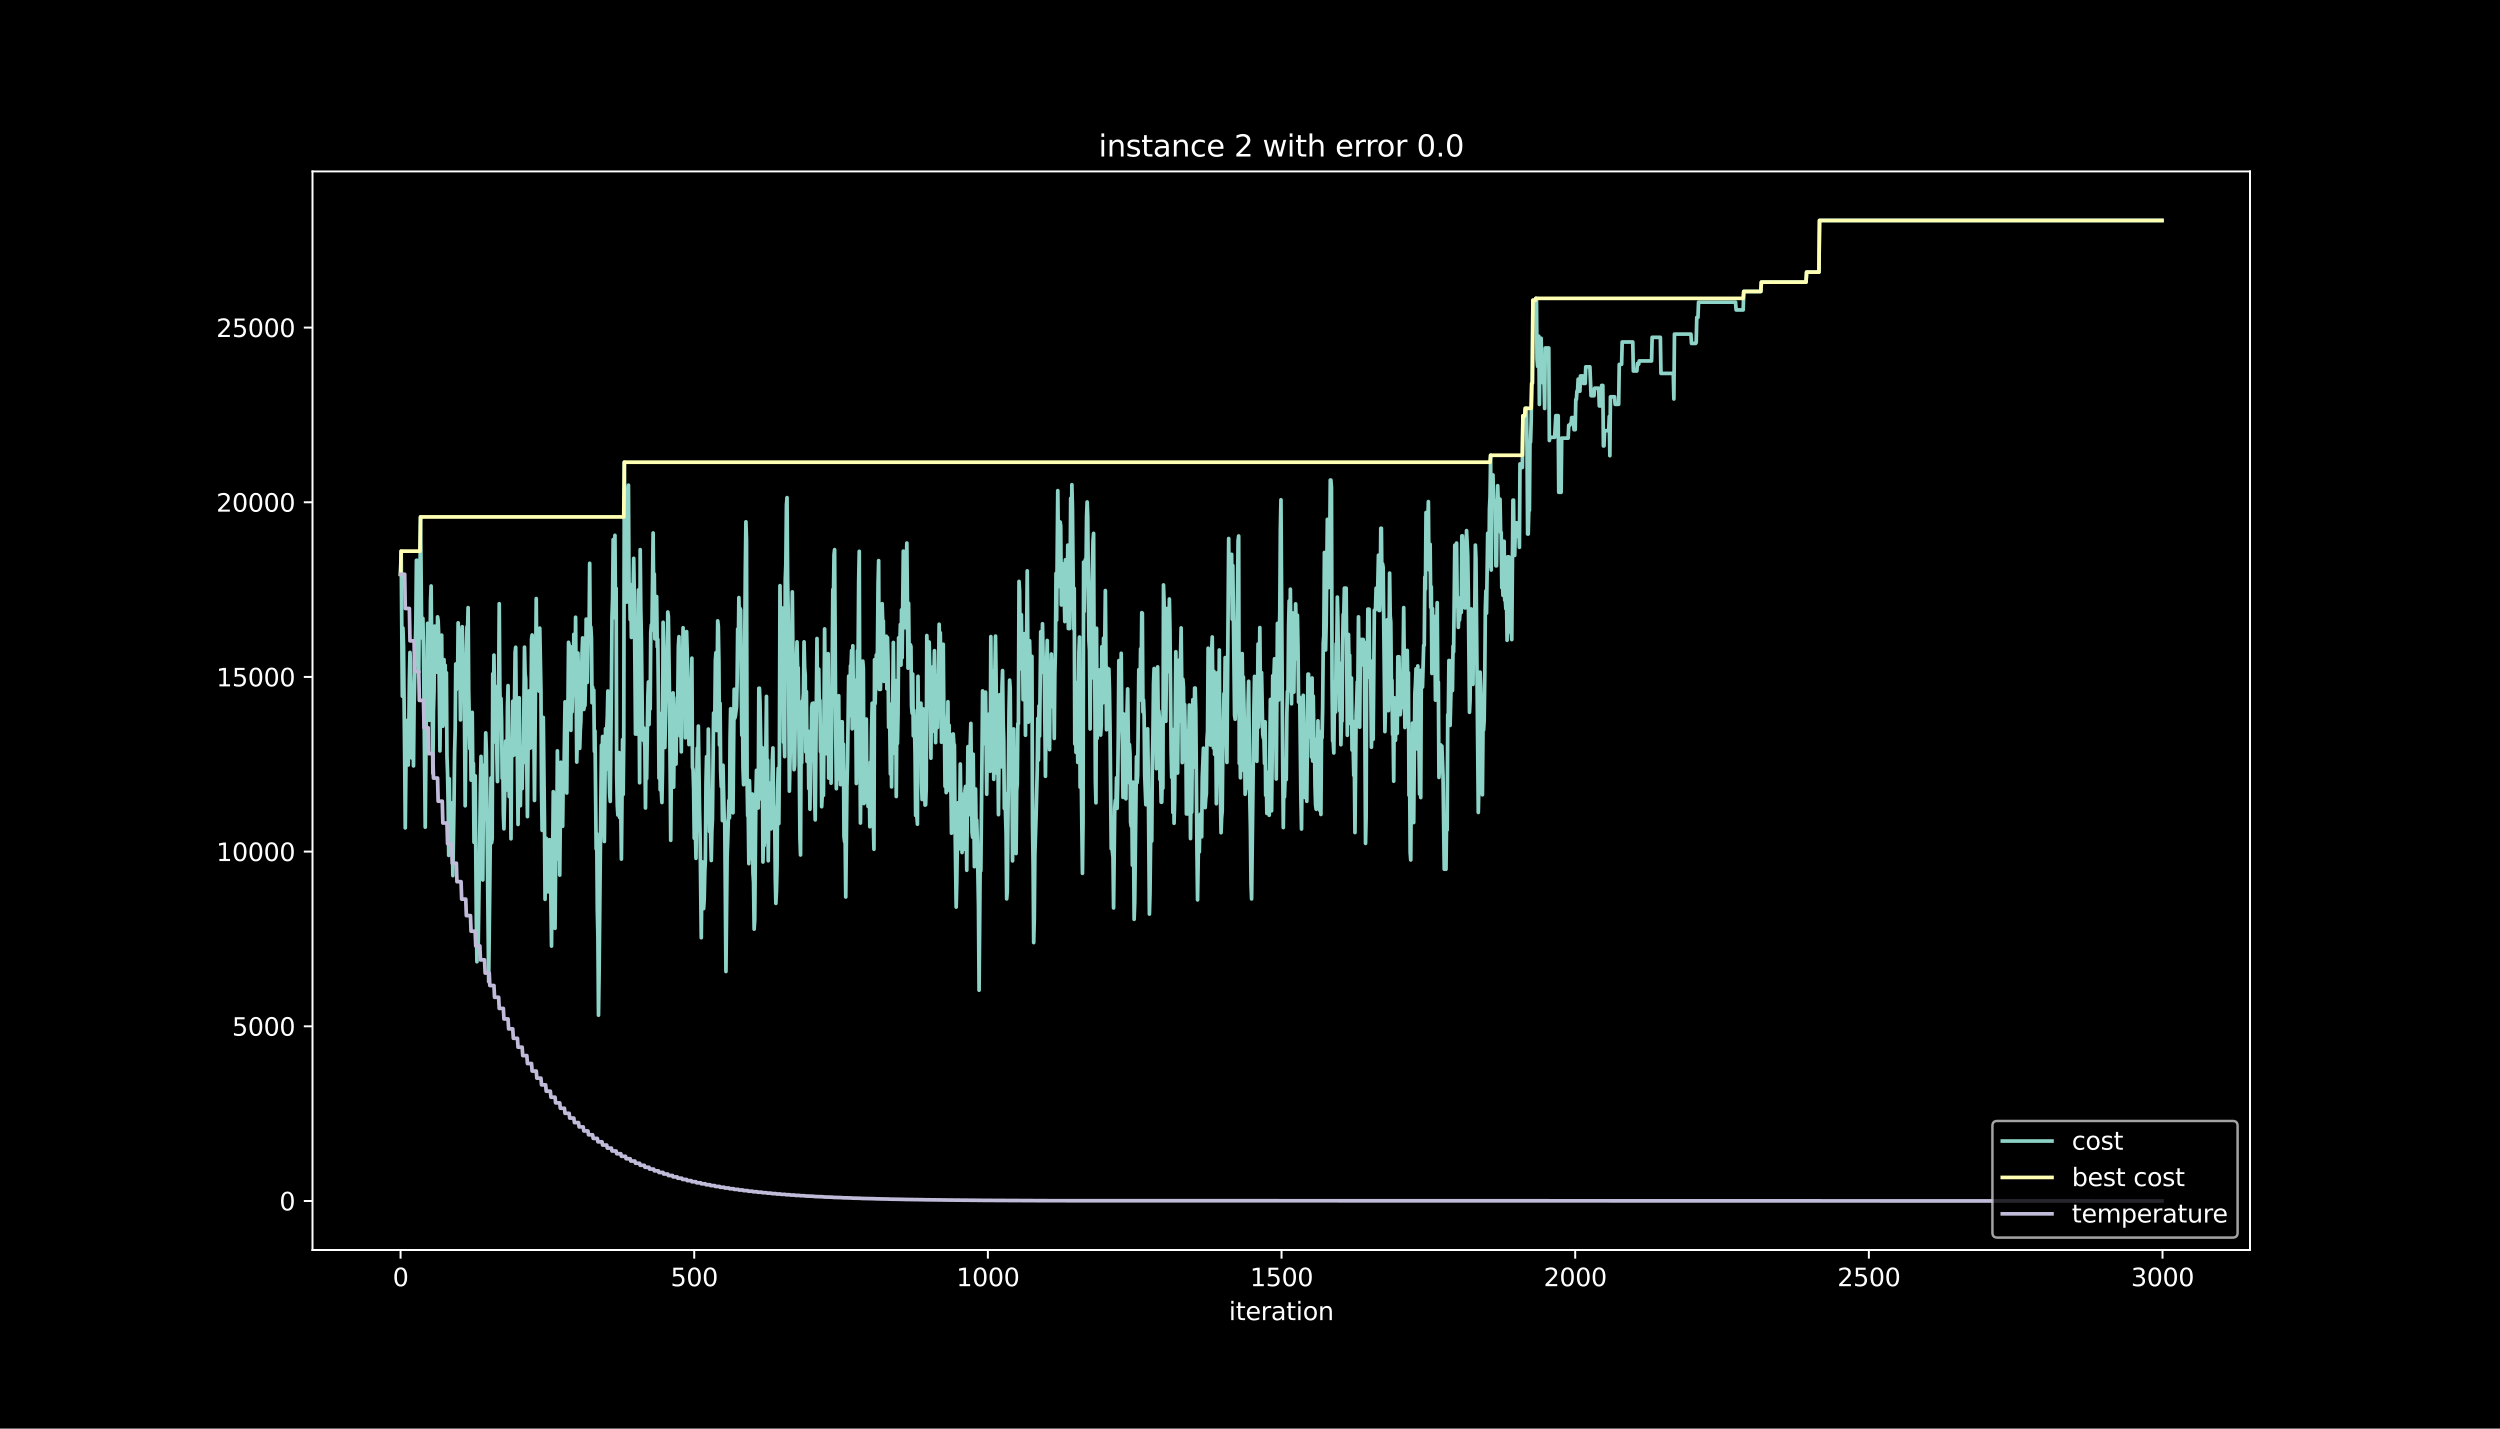 <?xml version="1.0" encoding="utf-8" standalone="no"?>
<!DOCTYPE svg PUBLIC "-//W3C//DTD SVG 1.1//EN"
  "http://www.w3.org/Graphics/SVG/1.1/DTD/svg11.dtd">
<svg height="576pt" version="1.1" viewBox="0 0 1008 576" width="1008pt" xmlns="http://www.w3.org/2000/svg" xmlns:xlink="http://www.w3.org/1999/xlink">
 <defs>
  <style type="text/css">*{stroke-linecap:butt;stroke-linejoin:round;}</style>
 </defs>
 <g id="figure_1">
  <g id="patch_1">
   <path d="M 0 576 
L 1008 576 
L 1008 0 
L 0 0 
z
"/>
  </g>
  <g id="axes_1">
   <g id="patch_2">
    <path d="M 126 504 
L 907.2 504 
L 907.2 69.12 
L 126 69.12 
z
"/>
   </g>
   <g id="matplotlib.axis_1">
    <g id="xtick_1">
     <g id="line2d_1">
      <defs>
       <path d="M 0 0 
L 0 3.5 
" id="m7acfd468ba" style="stroke:#ffffff;stroke-width:0.8;"/>
      </defs>
      <g>
       <use style="fill:#ffffff;stroke:#ffffff;stroke-width:0.8;" x="161.509" xlink:href="#m7acfd468ba" y="504"/>
      </g>
     </g>
     <g id="text_1">
      <!-- 0 -->
      <g style="fill:#ffffff;" transform="translate(158.328 518.598)scale(0.1 -0.1)">
       <defs>
        <path d="M 2034 4250 
Q 1547 4250 1301 3770 
Q 1056 3291 1056 2328 
Q 1056 1369 1301 889 
Q 1547 409 2034 409 
Q 2525 409 2770 889 
Q 3016 1369 3016 2328 
Q 3016 3291 2770 3770 
Q 2525 4250 2034 4250 
z
M 2034 4750 
Q 2819 4750 3233 4129 
Q 3647 3509 3647 2328 
Q 3647 1150 3233 529 
Q 2819 -91 2034 -91 
Q 1250 -91 836 529 
Q 422 1150 422 2328 
Q 422 3509 836 4129 
Q 1250 4750 2034 4750 
z
" id="DejaVuSans-30" transform="scale(0.016)"/>
       </defs>
       <use xlink:href="#DejaVuSans-30"/>
      </g>
     </g>
    </g>
    <g id="xtick_2">
     <g id="line2d_2">
      <g>
       <use style="fill:#ffffff;stroke:#ffffff;stroke-width:0.8;" x="279.912" xlink:href="#m7acfd468ba" y="504"/>
      </g>
     </g>
     <g id="text_2">
      <!-- 500 -->
      <g style="fill:#ffffff;" transform="translate(270.368 518.598)scale(0.1 -0.1)">
       <defs>
        <path d="M 691 4666 
L 3169 4666 
L 3169 4134 
L 1269 4134 
L 1269 2991 
Q 1406 3038 1543 3061 
Q 1681 3084 1819 3084 
Q 2600 3084 3056 2656 
Q 3513 2228 3513 1497 
Q 3513 744 3044 326 
Q 2575 -91 1722 -91 
Q 1428 -91 1123 -41 
Q 819 9 494 109 
L 494 744 
Q 775 591 1075 516 
Q 1375 441 1709 441 
Q 2250 441 2565 725 
Q 2881 1009 2881 1497 
Q 2881 1984 2565 2268 
Q 2250 2553 1709 2553 
Q 1456 2553 1204 2497 
Q 953 2441 691 2322 
L 691 4666 
z
" id="DejaVuSans-35" transform="scale(0.016)"/>
       </defs>
       <use xlink:href="#DejaVuSans-35"/>
       <use x="63.623" xlink:href="#DejaVuSans-30"/>
       <use x="127.246" xlink:href="#DejaVuSans-30"/>
      </g>
     </g>
    </g>
    <g id="xtick_3">
     <g id="line2d_3">
      <g>
       <use style="fill:#ffffff;stroke:#ffffff;stroke-width:0.8;" x="398.315" xlink:href="#m7acfd468ba" y="504"/>
      </g>
     </g>
     <g id="text_3">
      <!-- 1000 -->
      <g style="fill:#ffffff;" transform="translate(385.59 518.598)scale(0.1 -0.1)">
       <defs>
        <path d="M 794 531 
L 1825 531 
L 1825 4091 
L 703 3866 
L 703 4441 
L 1819 4666 
L 2450 4666 
L 2450 531 
L 3481 531 
L 3481 0 
L 794 0 
L 794 531 
z
" id="DejaVuSans-31" transform="scale(0.016)"/>
       </defs>
       <use xlink:href="#DejaVuSans-31"/>
       <use x="63.623" xlink:href="#DejaVuSans-30"/>
       <use x="127.246" xlink:href="#DejaVuSans-30"/>
       <use x="190.869" xlink:href="#DejaVuSans-30"/>
      </g>
     </g>
    </g>
    <g id="xtick_4">
     <g id="line2d_4">
      <g>
       <use style="fill:#ffffff;stroke:#ffffff;stroke-width:0.8;" x="516.718" xlink:href="#m7acfd468ba" y="504"/>
      </g>
     </g>
     <g id="text_4">
      <!-- 1500 -->
      <g style="fill:#ffffff;" transform="translate(503.993 518.598)scale(0.1 -0.1)">
       <use xlink:href="#DejaVuSans-31"/>
       <use x="63.623" xlink:href="#DejaVuSans-35"/>
       <use x="127.246" xlink:href="#DejaVuSans-30"/>
       <use x="190.869" xlink:href="#DejaVuSans-30"/>
      </g>
     </g>
    </g>
    <g id="xtick_5">
     <g id="line2d_5">
      <g>
       <use style="fill:#ffffff;stroke:#ffffff;stroke-width:0.8;" x="635.122" xlink:href="#m7acfd468ba" y="504"/>
      </g>
     </g>
     <g id="text_5">
      <!-- 2000 -->
      <g style="fill:#ffffff;" transform="translate(622.397 518.598)scale(0.1 -0.1)">
       <defs>
        <path d="M 1228 531 
L 3431 531 
L 3431 0 
L 469 0 
L 469 531 
Q 828 903 1448 1529 
Q 2069 2156 2228 2338 
Q 2531 2678 2651 2914 
Q 2772 3150 2772 3378 
Q 2772 3750 2511 3984 
Q 2250 4219 1831 4219 
Q 1534 4219 1204 4116 
Q 875 4013 500 3803 
L 500 4441 
Q 881 4594 1212 4672 
Q 1544 4750 1819 4750 
Q 2544 4750 2975 4387 
Q 3406 4025 3406 3419 
Q 3406 3131 3298 2873 
Q 3191 2616 2906 2266 
Q 2828 2175 2409 1742 
Q 1991 1309 1228 531 
z
" id="DejaVuSans-32" transform="scale(0.016)"/>
       </defs>
       <use xlink:href="#DejaVuSans-32"/>
       <use x="63.623" xlink:href="#DejaVuSans-30"/>
       <use x="127.246" xlink:href="#DejaVuSans-30"/>
       <use x="190.869" xlink:href="#DejaVuSans-30"/>
      </g>
     </g>
    </g>
    <g id="xtick_6">
     <g id="line2d_6">
      <g>
       <use style="fill:#ffffff;stroke:#ffffff;stroke-width:0.8;" x="753.525" xlink:href="#m7acfd468ba" y="504"/>
      </g>
     </g>
     <g id="text_6">
      <!-- 2500 -->
      <g style="fill:#ffffff;" transform="translate(740.8 518.598)scale(0.1 -0.1)">
       <use xlink:href="#DejaVuSans-32"/>
       <use x="63.623" xlink:href="#DejaVuSans-35"/>
       <use x="127.246" xlink:href="#DejaVuSans-30"/>
       <use x="190.869" xlink:href="#DejaVuSans-30"/>
      </g>
     </g>
    </g>
    <g id="xtick_7">
     <g id="line2d_7">
      <g>
       <use style="fill:#ffffff;stroke:#ffffff;stroke-width:0.8;" x="871.928" xlink:href="#m7acfd468ba" y="504"/>
      </g>
     </g>
     <g id="text_7">
      <!-- 3000 -->
      <g style="fill:#ffffff;" transform="translate(859.203 518.598)scale(0.1 -0.1)">
       <defs>
        <path d="M 2597 2516 
Q 3050 2419 3304 2112 
Q 3559 1806 3559 1356 
Q 3559 666 3084 287 
Q 2609 -91 1734 -91 
Q 1441 -91 1130 -33 
Q 819 25 488 141 
L 488 750 
Q 750 597 1062 519 
Q 1375 441 1716 441 
Q 2309 441 2620 675 
Q 2931 909 2931 1356 
Q 2931 1769 2642 2001 
Q 2353 2234 1838 2234 
L 1294 2234 
L 1294 2753 
L 1863 2753 
Q 2328 2753 2575 2939 
Q 2822 3125 2822 3475 
Q 2822 3834 2567 4026 
Q 2313 4219 1838 4219 
Q 1578 4219 1281 4162 
Q 984 4106 628 3988 
L 628 4550 
Q 988 4650 1302 4700 
Q 1616 4750 1894 4750 
Q 2613 4750 3031 4423 
Q 3450 4097 3450 3541 
Q 3450 3153 3228 2886 
Q 3006 2619 2597 2516 
z
" id="DejaVuSans-33" transform="scale(0.016)"/>
       </defs>
       <use xlink:href="#DejaVuSans-33"/>
       <use x="63.623" xlink:href="#DejaVuSans-30"/>
       <use x="127.246" xlink:href="#DejaVuSans-30"/>
       <use x="190.869" xlink:href="#DejaVuSans-30"/>
      </g>
     </g>
    </g>
    <g id="text_8">
     <!-- iteration -->
     <g style="fill:#ffffff;" transform="translate(495.477 532.277)scale(0.1 -0.1)">
      <defs>
       <path d="M 603 3500 
L 1178 3500 
L 1178 0 
L 603 0 
L 603 3500 
z
M 603 4863 
L 1178 4863 
L 1178 4134 
L 603 4134 
L 603 4863 
z
" id="DejaVuSans-69" transform="scale(0.016)"/>
       <path d="M 1172 4494 
L 1172 3500 
L 2356 3500 
L 2356 3053 
L 1172 3053 
L 1172 1153 
Q 1172 725 1289 603 
Q 1406 481 1766 481 
L 2356 481 
L 2356 0 
L 1766 0 
Q 1100 0 847 248 
Q 594 497 594 1153 
L 594 3053 
L 172 3053 
L 172 3500 
L 594 3500 
L 594 4494 
L 1172 4494 
z
" id="DejaVuSans-74" transform="scale(0.016)"/>
       <path d="M 3597 1894 
L 3597 1613 
L 953 1613 
Q 991 1019 1311 708 
Q 1631 397 2203 397 
Q 2534 397 2845 478 
Q 3156 559 3463 722 
L 3463 178 
Q 3153 47 2828 -22 
Q 2503 -91 2169 -91 
Q 1331 -91 842 396 
Q 353 884 353 1716 
Q 353 2575 817 3079 
Q 1281 3584 2069 3584 
Q 2775 3584 3186 3129 
Q 3597 2675 3597 1894 
z
M 3022 2063 
Q 3016 2534 2758 2815 
Q 2500 3097 2075 3097 
Q 1594 3097 1305 2825 
Q 1016 2553 972 2059 
L 3022 2063 
z
" id="DejaVuSans-65" transform="scale(0.016)"/>
       <path d="M 2631 2963 
Q 2534 3019 2420 3045 
Q 2306 3072 2169 3072 
Q 1681 3072 1420 2755 
Q 1159 2438 1159 1844 
L 1159 0 
L 581 0 
L 581 3500 
L 1159 3500 
L 1159 2956 
Q 1341 3275 1631 3429 
Q 1922 3584 2338 3584 
Q 2397 3584 2469 3576 
Q 2541 3569 2628 3553 
L 2631 2963 
z
" id="DejaVuSans-72" transform="scale(0.016)"/>
       <path d="M 2194 1759 
Q 1497 1759 1228 1600 
Q 959 1441 959 1056 
Q 959 750 1161 570 
Q 1363 391 1709 391 
Q 2188 391 2477 730 
Q 2766 1069 2766 1631 
L 2766 1759 
L 2194 1759 
z
M 3341 1997 
L 3341 0 
L 2766 0 
L 2766 531 
Q 2569 213 2275 61 
Q 1981 -91 1556 -91 
Q 1019 -91 701 211 
Q 384 513 384 1019 
Q 384 1609 779 1909 
Q 1175 2209 1959 2209 
L 2766 2209 
L 2766 2266 
Q 2766 2663 2505 2880 
Q 2244 3097 1772 3097 
Q 1472 3097 1187 3025 
Q 903 2953 641 2809 
L 641 3341 
Q 956 3463 1253 3523 
Q 1550 3584 1831 3584 
Q 2591 3584 2966 3190 
Q 3341 2797 3341 1997 
z
" id="DejaVuSans-61" transform="scale(0.016)"/>
       <path d="M 1959 3097 
Q 1497 3097 1228 2736 
Q 959 2375 959 1747 
Q 959 1119 1226 758 
Q 1494 397 1959 397 
Q 2419 397 2687 759 
Q 2956 1122 2956 1747 
Q 2956 2369 2687 2733 
Q 2419 3097 1959 3097 
z
M 1959 3584 
Q 2709 3584 3137 3096 
Q 3566 2609 3566 1747 
Q 3566 888 3137 398 
Q 2709 -91 1959 -91 
Q 1206 -91 779 398 
Q 353 888 353 1747 
Q 353 2609 779 3096 
Q 1206 3584 1959 3584 
z
" id="DejaVuSans-6f" transform="scale(0.016)"/>
       <path d="M 3513 2113 
L 3513 0 
L 2938 0 
L 2938 2094 
Q 2938 2591 2744 2837 
Q 2550 3084 2163 3084 
Q 1697 3084 1428 2787 
Q 1159 2491 1159 1978 
L 1159 0 
L 581 0 
L 581 3500 
L 1159 3500 
L 1159 2956 
Q 1366 3272 1645 3428 
Q 1925 3584 2291 3584 
Q 2894 3584 3203 3211 
Q 3513 2838 3513 2113 
z
" id="DejaVuSans-6e" transform="scale(0.016)"/>
      </defs>
      <use xlink:href="#DejaVuSans-69"/>
      <use x="27.783" xlink:href="#DejaVuSans-74"/>
      <use x="66.992" xlink:href="#DejaVuSans-65"/>
      <use x="128.516" xlink:href="#DejaVuSans-72"/>
      <use x="169.629" xlink:href="#DejaVuSans-61"/>
      <use x="230.908" xlink:href="#DejaVuSans-74"/>
      <use x="270.117" xlink:href="#DejaVuSans-69"/>
      <use x="297.9" xlink:href="#DejaVuSans-6f"/>
      <use x="359.082" xlink:href="#DejaVuSans-6e"/>
     </g>
    </g>
   </g>
   <g id="matplotlib.axis_2">
    <g id="ytick_1">
     <g id="line2d_8">
      <defs>
       <path d="M 0 0 
L -3.5 0 
" id="m6d5353f801" style="stroke:#ffffff;stroke-width:0.8;"/>
      </defs>
      <g>
       <use style="fill:#ffffff;stroke:#ffffff;stroke-width:0.8;" x="126" xlink:href="#m6d5353f801" y="484.233"/>
      </g>
     </g>
     <g id="text_9">
      <!-- 0 -->
      <g style="fill:#ffffff;" transform="translate(112.638 488.032)scale(0.1 -0.1)">
       <use xlink:href="#DejaVuSans-30"/>
      </g>
     </g>
    </g>
    <g id="ytick_2">
     <g id="line2d_9">
      <g>
       <use style="fill:#ffffff;stroke:#ffffff;stroke-width:0.8;" x="126" xlink:href="#m6d5353f801" y="413.804"/>
      </g>
     </g>
     <g id="text_10">
      <!-- 5000 -->
      <g style="fill:#ffffff;" transform="translate(93.55 417.603)scale(0.1 -0.1)">
       <use xlink:href="#DejaVuSans-35"/>
       <use x="63.623" xlink:href="#DejaVuSans-30"/>
       <use x="127.246" xlink:href="#DejaVuSans-30"/>
       <use x="190.869" xlink:href="#DejaVuSans-30"/>
      </g>
     </g>
    </g>
    <g id="ytick_3">
     <g id="line2d_10">
      <g>
       <use style="fill:#ffffff;stroke:#ffffff;stroke-width:0.8;" x="126" xlink:href="#m6d5353f801" y="343.375"/>
      </g>
     </g>
     <g id="text_11">
      <!-- 10000 -->
      <g style="fill:#ffffff;" transform="translate(87.188 347.174)scale(0.1 -0.1)">
       <use xlink:href="#DejaVuSans-31"/>
       <use x="63.623" xlink:href="#DejaVuSans-30"/>
       <use x="127.246" xlink:href="#DejaVuSans-30"/>
       <use x="190.869" xlink:href="#DejaVuSans-30"/>
       <use x="254.492" xlink:href="#DejaVuSans-30"/>
      </g>
     </g>
    </g>
    <g id="ytick_4">
     <g id="line2d_11">
      <g>
       <use style="fill:#ffffff;stroke:#ffffff;stroke-width:0.8;" x="126" xlink:href="#m6d5353f801" y="272.946"/>
      </g>
     </g>
     <g id="text_12">
      <!-- 15000 -->
      <g style="fill:#ffffff;" transform="translate(87.188 276.745)scale(0.1 -0.1)">
       <use xlink:href="#DejaVuSans-31"/>
       <use x="63.623" xlink:href="#DejaVuSans-35"/>
       <use x="127.246" xlink:href="#DejaVuSans-30"/>
       <use x="190.869" xlink:href="#DejaVuSans-30"/>
       <use x="254.492" xlink:href="#DejaVuSans-30"/>
      </g>
     </g>
    </g>
    <g id="ytick_5">
     <g id="line2d_12">
      <g>
       <use style="fill:#ffffff;stroke:#ffffff;stroke-width:0.8;" x="126" xlink:href="#m6d5353f801" y="202.517"/>
      </g>
     </g>
     <g id="text_13">
      <!-- 20000 -->
      <g style="fill:#ffffff;" transform="translate(87.188 206.316)scale(0.1 -0.1)">
       <use xlink:href="#DejaVuSans-32"/>
       <use x="63.623" xlink:href="#DejaVuSans-30"/>
       <use x="127.246" xlink:href="#DejaVuSans-30"/>
       <use x="190.869" xlink:href="#DejaVuSans-30"/>
       <use x="254.492" xlink:href="#DejaVuSans-30"/>
      </g>
     </g>
    </g>
    <g id="ytick_6">
     <g id="line2d_13">
      <g>
       <use style="fill:#ffffff;stroke:#ffffff;stroke-width:0.8;" x="126" xlink:href="#m6d5353f801" y="132.088"/>
      </g>
     </g>
     <g id="text_14">
      <!-- 25000 -->
      <g style="fill:#ffffff;" transform="translate(87.188 135.888)scale(0.1 -0.1)">
       <use xlink:href="#DejaVuSans-32"/>
       <use x="63.623" xlink:href="#DejaVuSans-35"/>
       <use x="127.246" xlink:href="#DejaVuSans-30"/>
       <use x="190.869" xlink:href="#DejaVuSans-30"/>
       <use x="254.492" xlink:href="#DejaVuSans-30"/>
      </g>
     </g>
    </g>
   </g>
   <g id="line2d_14">
    <path clip-path="url(#p39eaac66c8)" d="M 161.509 231.534 
L 161.746 222.223 
L 162.22 280.721 
L 162.456 253.198 
L 162.693 260.184 
L 163.167 305.315 
L 163.404 333.811 
L 163.877 290.976 
L 164.114 290.497 
L 164.588 308.47 
L 164.824 296.314 
L 165.061 274.186 
L 165.298 263.058 
L 165.535 267.072 
L 166.008 305.597 
L 166.482 288.131 
L 166.719 308.808 
L 166.956 284.482 
L 167.666 250.831 
L 167.903 225.914 
L 168.14 225.914 
L 168.613 258.156 
L 168.85 270.96 
L 169.087 237.478 
L 169.324 232.816 
L 169.561 208.433 
L 170.034 257.212 
L 170.271 254.184 
L 170.508 249.324 
L 170.745 261.48 
L 171.455 333.515 
L 171.929 283.172 
L 172.165 283.172 
L 172.402 251.324 
L 172.639 276.242 
L 172.876 265.762 
L 173.113 290.427 
L 173.586 242.422 
L 173.823 236.267 
L 174.533 311.795 
L 174.77 286.877 
L 175.007 278.623 
L 175.244 252.451 
L 175.481 258.607 
L 175.717 268.932 
L 175.954 262.776 
L 176.191 271.03 
L 176.428 248.719 
L 176.665 250.338 
L 176.901 256.494 
L 177.375 302.752 
L 177.612 283.919 
L 177.849 276.932 
L 178.086 256.1 
L 178.322 287.947 
L 178.559 292.807 
L 178.796 286.652 
L 179.033 265.974 
L 179.27 290.356 
L 179.506 268.227 
L 179.743 291.934 
L 179.98 271.256 
L 180.217 304.836 
L 180.454 311.64 
L 180.69 324.063 
L 180.927 344.896 
L 181.164 314.006 
L 181.401 338.924 
L 181.638 328.599 
L 181.874 323.739 
L 182.111 323.739 
L 182.348 334.219 
L 182.585 353.052 
L 183.058 324.092 
L 183.295 303.414 
L 183.532 293.878 
L 183.769 267.706 
L 184.006 278.031 
L 184.242 275.003 
L 184.479 276.045 
L 184.716 251.127 
L 184.953 255.987 
L 185.19 268.143 
L 185.427 268.143 
L 185.663 290.272 
L 185.9 262.748 
L 186.137 260.001 
L 186.374 252.691 
L 186.611 261.199 
L 186.847 277.608 
L 187.084 263.734 
L 187.558 324.894 
L 188.268 252.719 
L 188.505 254.508 
L 188.742 245 
L 188.979 278.482 
L 189.452 301.864 
L 189.689 290.173 
L 189.926 314.555 
L 190.163 292.61 
L 190.399 287.215 
L 190.636 312.64 
L 190.873 307.78 
L 191.11 339.628 
L 191.347 333.473 
L 191.583 312.795 
L 192.057 370.969 
L 192.294 387.773 
L 192.531 362.856 
L 192.768 384.689 
L 193.715 316.668 
L 193.952 304.977 
L 194.425 353.179 
L 194.662 354.799 
L 194.899 321.162 
L 195.136 330.67 
L 195.372 308.358 
L 195.609 311.907 
L 195.846 295.497 
L 196.083 302.484 
L 197.03 395.816 
L 197.977 313.626 
L 198.214 339.797 
L 198.451 338.177 
L 198.688 271.664 
L 198.924 288.469 
L 199.161 264.142 
L 199.398 281.482 
L 199.635 276.622 
L 199.872 299.301 
L 200.109 278.623 
L 200.345 304.794 
L 200.582 315.119 
L 200.819 289.046 
L 201.056 276.89 
L 201.293 243.408 
L 201.529 276.89 
L 201.766 288.933 
L 202.003 281.609 
L 202.24 290.92 
L 202.477 313.795 
L 202.713 304.287 
L 202.95 328.036 
L 203.187 334.191 
L 203.897 298.793 
L 204.371 318.542 
L 204.608 285.06 
L 204.845 276.439 
L 205.318 321.204 
L 205.792 304.724 
L 206.029 338.205 
L 206.265 304.569 
L 206.502 304.569 
L 206.739 282.736 
L 206.976 304.569 
L 207.213 304.386 
L 207.686 263.072 
L 207.923 260.973 
L 208.16 287.13 
L 208.397 286.623 
L 208.87 332.416 
L 209.344 281.341 
L 209.818 324.866 
L 210.054 304.033 
L 210.291 317.866 
L 210.528 317.964 
L 210.765 301.132 
L 211.002 307.597 
L 211.475 260.931 
L 211.712 271.411 
L 211.949 273.608 
L 212.659 329.261 
L 213.133 280.017 
L 213.37 278.566 
L 213.843 301.639 
L 214.08 289.483 
L 214.317 257.635 
L 214.554 256.015 
L 214.79 271.692 
L 215.027 268.664 
L 215.501 322.739 
L 216.211 241.352 
L 216.448 272.242 
L 216.922 275.341 
L 217.159 269.185 
L 217.395 278.693 
L 217.632 253.268 
L 218.106 278.228 
L 218.343 317.936 
L 218.579 334.797 
L 219.053 289.257 
L 219.527 330.768 
L 219.763 362.616 
L 220 341.783 
L 220.237 337.994 
L 220.474 347.023 
L 220.711 338.769 
L 220.947 359.602 
L 221.184 356.404 
L 221.421 338.586 
L 221.658 338.586 
L 221.895 345.826 
L 222.368 381.463 
L 222.605 356.799 
L 222.842 344.643 
L 223.079 319.218 
L 223.316 324.542 
L 223.789 374.293 
L 224.263 322.444 
L 224.5 334.6 
L 224.736 302.752 
L 225.21 346.418 
L 225.447 320.993 
L 225.684 352.841 
L 226.157 307.329 
L 226.394 322.866 
L 226.631 326.162 
L 226.868 333.149 
L 227.104 312.471 
L 227.341 315.499 
L 227.815 282.975 
L 228.052 289.131 
L 228.288 286.102 
L 228.525 319.739 
L 228.762 288.44 
L 228.999 285.144 
L 229.236 258.973 
L 229.472 260.015 
L 229.709 272.171 
L 229.946 278.087 
L 230.183 294.483 
L 230.42 260.846 
L 230.657 287.018 
L 230.893 276.777 
L 231.13 280.426 
L 231.367 255.761 
L 231.604 273.411 
L 231.841 275.031 
L 232.077 248.874 
L 232.551 307.273 
L 232.788 296.793 
L 233.025 263.311 
L 233.261 273.045 
L 233.498 273.045 
L 233.735 301.723 
L 233.972 294.54 
L 234.209 290.765 
L 234.682 263.354 
L 234.919 257.198 
L 235.156 279.073 
L 235.393 286.06 
L 235.629 284.44 
L 235.866 284.44 
L 236.103 273.383 
L 236.34 249.634 
L 236.577 257.888 
L 236.813 275.129 
L 237.05 253.296 
L 237.287 257.086 
L 237.524 253.296 
L 237.761 227.125 
L 237.997 258.973 
L 238.234 252.818 
L 238.471 257.283 
L 238.708 283.355 
L 238.945 277.031 
L 239.182 281.327 
L 239.418 278.299 
L 239.655 302.963 
L 239.892 294.709 
L 240.366 342.262 
L 240.602 336.107 
L 240.839 366.997 
L 241.076 377.477 
L 241.313 409.325 
L 241.55 392.929 
L 242.497 300.456 
L 242.734 307.442 
L 242.97 296.962 
L 243.207 320.711 
L 243.681 339.29 
L 244.154 293.793 
L 244.391 310.189 
L 244.628 293.793 
L 244.865 288.933 
L 245.102 278.609 
L 245.338 304.766 
L 245.575 309.625 
L 245.812 320.105 
L 246.049 323.134 
L 246.523 276.383 
L 246.759 248.859 
L 246.996 241.295 
L 247.233 217.547 
L 247.47 240.718 
L 247.707 237.689 
L 247.943 215.856 
L 248.18 249.338 
L 248.417 237.182 
L 248.654 313.133 
L 248.891 324.824 
L 249.127 328.613 
L 249.364 325.585 
L 249.601 303.456 
L 249.838 329.627 
L 250.075 308.794 
L 250.548 346.389 
L 251.022 298.188 
L 251.259 320.317 
L 251.495 298.188 
L 251.732 186.361 
L 251.969 210.109 
L 252.206 213.082 
L 252.443 210.532 
L 252.679 242.774 
L 252.916 234.591 
L 253.153 201.109 
L 253.39 195.615 
L 253.627 237.281 
L 253.864 235.45 
L 254.1 249.831 
L 254.337 237.675 
L 254.574 257.015 
L 254.811 237.675 
L 255.048 249.831 
L 255.521 225.125 
L 255.758 240.718 
L 256.232 295.99 
L 256.468 271.664 
L 256.705 271.664 
L 256.942 295.99 
L 257.416 237.844 
L 257.889 315.612 
L 258.126 221.618 
L 258.363 245.366 
L 258.6 257.057 
L 259.073 297.075 
L 259.31 298.427 
L 259.547 293.511 
L 260.02 301.456 
L 260.257 325.782 
L 260.494 303.47 
L 260.731 313.95 
L 261.205 281.116 
L 261.441 274.96 
L 261.678 292.159 
L 261.915 280.989 
L 262.152 285.849 
L 262.389 254.959 
L 262.625 251.93 
L 262.862 254.099 
L 263.336 214.899 
L 263.573 240.929 
L 263.809 231.421 
L 264.046 257.579 
L 264.283 252.719 
L 264.52 252.212 
L 264.757 240.521 
L 264.993 260.818 
L 265.23 257.79 
L 265.467 280.102 
L 265.704 313.739 
L 265.941 287.567 
L 266.177 318.457 
L 266.414 314.668 
L 266.888 323.57 
L 267.125 309.837 
L 267.361 250.902 
L 267.598 260.635 
L 268.072 301.399 
L 268.545 278.918 
L 268.782 279.327 
L 269.019 271.678 
L 269.256 246.761 
L 269.493 248.676 
L 269.966 282.693 
L 270.44 338.811 
L 270.677 311.288 
L 270.914 305.132 
L 271.15 281.383 
L 271.387 279.369 
L 271.624 317.387 
L 271.861 295.554 
L 272.098 295.554 
L 272.334 290.736 
L 272.571 308.076 
L 272.808 287.384 
L 273.045 281.229 
L 273.282 281.229 
L 273.518 260.551 
L 273.755 256.705 
L 273.992 272.439 
L 274.229 296.821 
L 274.466 286.342 
L 274.702 303.146 
L 274.939 269.509 
L 275.176 277.763 
L 275.413 253.099 
L 275.65 271.002 
L 275.886 277.158 
L 276.123 265.467 
L 276.36 297.484 
L 276.834 254.649 
L 277.544 279.538 
L 277.781 300.216 
L 278.018 274.045 
L 278.255 296.174 
L 278.491 295.568 
L 278.728 287.68 
L 278.965 265.368 
L 279.202 309.4 
L 279.439 310.245 
L 279.675 318.302 
L 279.912 337.994 
L 280.149 334.966 
L 280.386 334.966 
L 280.623 346.094 
L 281.096 301.667 
L 281.333 309.147 
L 281.57 292.751 
L 282.043 326.289 
L 282.28 336.91 
L 282.754 378.096 
L 282.991 355.785 
L 283.227 347.53 
L 283.464 362.574 
L 283.701 366.363 
L 283.938 362.574 
L 284.175 351.488 
L 284.412 346.446 
L 284.648 315.556 
L 284.885 305.076 
L 285.122 329.458 
L 285.359 327.444 
L 285.596 293.962 
L 286.069 335.262 
L 286.306 327.007 
L 286.78 346.953 
L 287.016 335.262 
L 287.253 330.402 
L 287.727 287.511 
L 287.964 292.37 
L 288.2 289.934 
L 288.437 266.185 
L 288.674 263.156 
L 288.911 294.54 
L 289.384 250.338 
L 289.621 252.508 
L 289.858 266.748 
L 290.095 300.385 
L 290.332 283.581 
L 290.568 310.935 
L 290.805 317.161 
L 291.042 308.541 
L 291.279 330.853 
L 291.516 308.541 
L 291.989 329.923 
L 292.226 331.909 
L 292.7 391.717 
L 293.173 345.361 
L 293.41 339.206 
L 293.884 322.767 
L 294.121 329.754 
L 294.357 297.906 
L 294.594 285.75 
L 294.831 297.906 
L 295.068 286.215 
L 295.541 327.726 
L 296.015 277.918 
L 296.252 289.61 
L 296.489 288.779 
L 296.962 284.961 
L 297.199 275.453 
L 297.436 253.62 
L 297.673 264.706 
L 297.909 240.957 
L 298.146 251.437 
L 298.383 245.282 
L 298.62 245.944 
L 299.093 296.441 
L 299.33 275.763 
L 299.567 309.4 
L 299.804 316.387 
L 300.514 229.731 
L 300.751 210.391 
L 300.988 217.716 
L 301.225 314.415 
L 301.462 328.881 
L 301.698 328.881 
L 301.935 348.22 
L 302.172 314.739 
L 302.409 322.993 
L 302.646 337.642 
L 302.882 325.486 
L 303.119 346.319 
L 303.356 320.162 
L 303.593 352.01 
L 303.83 355.799 
L 304.066 374.631 
L 304.303 370.842 
L 304.777 320.922 
L 305.014 310.597 
L 305.25 310.597 
L 305.487 322.753 
L 305.724 325.782 
L 305.961 277.496 
L 306.198 277.496 
L 306.434 283.116 
L 307.145 322.303 
L 307.382 301.47 
L 307.619 347.558 
L 307.855 337.234 
L 308.092 341.023 
L 308.329 337.994 
L 308.566 313.612 
L 308.803 301.456 
L 309.039 280.778 
L 309.276 316.556 
L 309.513 306.498 
L 309.75 347.065 
L 309.987 325.232 
L 310.223 315.725 
L 310.46 322.345 
L 310.697 334.191 
L 310.934 334.191 
L 311.407 306.78 
L 311.644 301.568 
L 311.881 323.697 
L 312.118 327.627 
L 312.355 329.247 
L 312.591 353.911 
L 312.828 364.236 
L 313.065 359.376 
L 313.302 349.869 
L 313.539 318.021 
L 313.775 309.766 
L 314.012 332.078 
L 314.249 307.414 
L 314.486 236.14 
L 314.723 258.818 
L 314.96 264.974 
L 315.433 245.141 
L 315.67 265.819 
L 315.907 299.301 
L 316.144 294.596 
L 316.38 305.076 
L 316.617 233.957 
L 316.854 227.421 
L 317.091 203.672 
L 317.328 200.644 
L 317.564 234.126 
L 317.801 246.282 
L 318.275 318.992 
L 318.748 296.357 
L 318.985 291.37 
L 319.459 238.647 
L 319.932 286.581 
L 320.169 310.33 
L 320.406 308.583 
L 320.88 271.861 
L 321.116 267.044 
L 321.353 258.79 
L 321.59 269.016 
L 321.827 269.199 
L 322.301 312.02 
L 322.537 337.924 
L 322.774 344.727 
L 323.011 297.244 
L 323.248 307.569 
L 323.485 282.651 
L 323.721 282.651 
L 323.958 279.623 
L 324.195 258.79 
L 324.432 269.27 
L 324.669 272.298 
L 324.905 303.188 
L 325.142 278.862 
L 325.379 307.034 
L 325.616 306.935 
L 325.853 294.779 
L 326.089 317.95 
L 326.326 307.47 
L 326.563 326.303 
L 326.8 306.963 
L 327.037 306.963 
L 327.273 285.13 
L 327.51 283.637 
L 327.747 295.793 
L 327.984 283.482 
L 328.221 295.469 
L 328.457 320.246 
L 328.694 330.571 
L 329.405 257.452 
L 329.641 283.623 
L 329.878 283.623 
L 330.115 269.777 
L 330.352 286.173 
L 330.589 282.384 
L 330.826 303.061 
L 331.062 297.737 
L 331.299 325.261 
L 331.536 320.401 
L 331.773 298.568 
L 332.01 320.697 
L 332.483 253.578 
L 332.957 303.921 
L 333.43 266.692 
L 333.667 266.593 
L 333.904 263.565 
L 334.141 313.739 
L 334.378 286.215 
L 334.614 280.524 
L 334.851 282.144 
L 335.088 315.781 
L 335.562 268.551 
L 335.798 237.661 
L 336.035 242.521 
L 336.272 223.688 
L 336.509 221.618 
L 336.982 297.174 
L 337.219 318.006 
L 337.456 284.37 
L 337.693 308.752 
L 337.93 302.16 
L 338.167 280.524 
L 338.403 314.161 
L 338.64 292.032 
L 338.877 316.358 
L 339.114 313.33 
L 339.351 291.018 
L 339.587 291.018 
L 339.824 316.443 
L 340.061 300.047 
L 340.298 337.248 
L 340.535 339.346 
L 340.771 339.346 
L 341.008 361.658 
L 341.482 317.232 
L 341.719 307.724 
L 342.192 272.608 
L 342.429 288.581 
L 342.666 288.581 
L 342.903 268.453 
L 343.139 268.453 
L 343.376 262.297 
L 343.613 293.863 
L 343.85 260.382 
L 344.087 282.215 
L 344.323 282.215 
L 344.56 274.284 
L 344.797 276.115 
L 345.034 282.271 
L 345.271 315.908 
L 345.744 262.311 
L 345.981 265.34 
L 346.218 234.45 
L 346.455 222.294 
L 346.692 298.216 
L 346.928 331.853 
L 347.165 307.189 
L 347.402 308.287 
L 347.639 274.805 
L 347.876 266.551 
L 348.112 269.58 
L 348.349 323.993 
L 348.586 313.513 
L 348.823 323.401 
L 349.296 289.919 
L 349.533 323.401 
L 349.77 318.542 
L 350.007 325.176 
L 350.244 311.443 
L 350.48 314.513 
L 350.717 333.346 
L 350.954 307.273 
L 351.191 317.753 
L 351.428 294.004 
L 351.664 283.525 
L 352.138 331.937 
L 352.375 342.417 
L 352.612 265.988 
L 352.849 283.708 
L 353.322 264.072 
L 353.559 267.861 
L 353.796 261.706 
L 354.033 235.548 
L 354.269 226.04 
L 354.506 277.961 
L 354.743 246.113 
L 354.98 277.961 
L 355.217 267.636 
L 355.453 250.874 
L 355.69 243.408 
L 355.927 251.747 
L 356.164 250.338 
L 356.401 274.721 
L 356.637 258.325 
L 356.874 258.325 
L 357.111 266.044 
L 357.348 256.536 
L 357.585 277.749 
L 357.821 257.071 
L 358.058 266.579 
L 358.295 293.23 
L 358.532 283.722 
L 358.769 293.23 
L 359.005 312.062 
L 359.242 289.75 
L 359.479 317.274 
L 359.716 292.61 
L 359.953 282.792 
L 360.19 259.043 
L 360.663 303.724 
L 360.9 300.611 
L 361.137 274.439 
L 361.374 321.162 
L 361.61 289.314 
L 361.847 299.737 
L 362.084 288.046 
L 362.321 257.156 
L 362.558 264.142 
L 362.794 260.353 
L 363.031 251.789 
L 363.268 268.185 
L 363.505 245.873 
L 363.742 265.213 
L 364.215 222.209 
L 364.452 253.099 
L 364.689 231.266 
L 364.926 253.099 
L 365.162 228.717 
L 365.399 228.463 
L 365.636 218.955 
L 366.11 269.411 
L 366.346 243.239 
L 366.583 265.368 
L 366.82 263.748 
L 367.057 259.959 
L 367.294 260.706 
L 367.53 284.454 
L 367.767 287.595 
L 368.004 271.763 
L 368.241 296.681 
L 368.478 286.356 
L 368.715 292.244 
L 368.951 304.4 
L 369.188 328.782 
L 369.425 303.864 
L 369.662 328.529 
L 369.899 332.318 
L 370.135 272.693 
L 370.372 297.357 
L 370.609 290.37 
L 370.846 288.173 
L 371.083 293.032 
L 371.319 283.525 
L 371.556 315.372 
L 371.793 322.359 
L 372.03 310.203 
L 372.267 285.82 
L 372.503 306.653 
L 372.74 309.682 
L 372.977 324.613 
L 373.214 324.5 
L 373.451 317.866 
L 373.687 256.24 
L 374.161 271.087 
L 374.398 283.778 
L 374.635 258.86 
L 374.871 270.044 
L 375.345 305.71 
L 375.582 278.186 
L 375.819 294.99 
L 376.056 268.918 
L 376.292 288.257 
L 376.766 262.354 
L 377.24 299.427 
L 377.476 287.736 
L 377.713 282.877 
L 377.95 293.356 
L 378.187 274.524 
L 378.424 271.495 
L 378.66 251.691 
L 378.897 263.382 
L 379.134 255.128 
L 379.608 299.272 
L 379.844 294.413 
L 380.081 284.088 
L 380.318 259.762 
L 380.555 287.285 
L 380.792 292.145 
L 381.028 317.063 
L 381.265 310.076 
L 381.502 319.584 
L 381.739 307.428 
L 381.976 311.752 
L 382.212 282.933 
L 382.449 317.725 
L 382.686 292.413 
L 382.923 318.838 
L 383.16 296.075 
L 383.633 335.952 
L 383.87 302.47 
L 384.107 302.47 
L 384.344 295.934 
L 384.581 299.963 
L 384.817 300.301 
L 385.054 330.754 
L 385.528 365.729 
L 385.765 356.221 
L 386.238 323.697 
L 386.712 342.276 
L 386.949 331.796 
L 387.185 308.048 
L 387.422 324.852 
L 387.659 319.993 
L 387.896 343.741 
L 388.133 337.586 
L 388.369 342.445 
L 388.606 338.656 
L 388.843 342.445 
L 389.08 318.697 
L 389.317 317.077 
L 389.553 328.768 
L 389.79 350.897 
L 390.264 301.061 
L 390.501 328.585 
L 390.738 318.26 
L 390.974 301.864 
L 391.211 299.934 
L 391.448 291.68 
L 391.922 335.557 
L 392.158 337.572 
L 392.395 304.09 
L 392.869 349.446 
L 393.106 339.938 
L 393.342 318.105 
L 393.579 335.501 
L 393.816 330.641 
L 394.053 338.896 
L 394.526 365.616 
L 394.763 399.253 
L 395.237 344.938 
L 395.474 351.094 
L 395.947 304.738 
L 396.184 278.566 
L 396.421 290.905 
L 396.658 290.905 
L 396.894 290.398 
L 397.131 299.906 
L 397.368 279.073 
L 397.842 320.246 
L 398.078 301.413 
L 398.315 304.442 
L 398.552 292.751 
L 398.789 287.891 
L 399.026 290.3 
L 399.263 310.978 
L 399.499 256.677 
L 399.736 288.525 
L 399.973 292.314 
L 400.21 270.481 
L 400.447 280.595 
L 400.683 314.232 
L 400.92 282.384 
L 401.394 256.48 
L 401.631 274.031 
L 401.867 304.921 
L 402.104 311.907 
L 402.341 302.399 
L 402.578 328.472 
L 403.051 280.116 
L 403.288 280.116 
L 403.525 288.37 
L 403.762 309.203 
L 403.999 277.355 
L 404.235 270.368 
L 404.472 290.962 
L 404.709 298.427 
L 404.946 325.951 
L 405.183 319.795 
L 405.656 336.276 
L 405.893 362.433 
L 406.13 359.405 
L 406.84 286.384 
L 407.077 274.228 
L 407.314 277.58 
L 407.551 305.245 
L 408.024 315.26 
L 408.261 347.108 
L 408.735 293.906 
L 408.972 324.796 
L 409.208 315.288 
L 409.445 324.796 
L 409.682 344.136 
L 409.919 318.711 
L 410.156 316.175 
L 410.392 291.793 
L 410.629 291.793 
L 410.866 234.422 
L 411.103 238.366 
L 411.34 259.198 
L 411.576 269.678 
L 411.813 247.845 
L 412.05 268.523 
L 412.287 260.269 
L 412.524 282.102 
L 412.76 279.904 
L 412.997 255.522 
L 413.234 264.607 
L 413.471 296.455 
L 413.708 265.565 
L 413.945 255.085 
L 414.181 230.168 
L 414.655 291.173 
L 415.129 258.339 
L 415.365 267.847 
L 415.602 267.847 
L 415.839 288.384 
L 416.076 264.635 
L 416.313 332.36 
L 416.549 349.164 
L 416.786 380.054 
L 417.023 370.546 
L 417.26 344.375 
L 417.733 329.67 
L 418.207 310.499 
L 418.444 289.666 
L 418.681 306.47 
L 418.917 284.637 
L 419.154 296.793 
L 419.628 254.705 
L 419.865 259.142 
L 420.101 270.833 
L 420.338 251.493 
L 420.575 265.143 
L 420.812 271.298 
L 421.049 267.509 
L 421.522 312.992 
L 421.996 268.565 
L 422.233 258.241 
L 422.47 282.412 
L 422.706 270.904 
L 422.943 292.737 
L 423.18 302.245 
L 423.417 270.397 
L 423.654 274.186 
L 423.89 263.706 
L 424.364 284.933 
L 424.601 272.777 
L 424.838 275.608 
L 425.074 297.737 
L 425.311 271.58 
L 425.548 262.072 
L 425.785 231.182 
L 426.022 250.014 
L 426.495 197.827 
L 426.969 236.464 
L 427.206 212.081 
L 427.442 210.462 
L 427.679 212.081 
L 427.916 243.929 
L 428.153 227.125 
L 428.39 240.14 
L 428.626 231.168 
L 428.863 243.324 
L 429.1 240.295 
L 429.337 250.62 
L 429.574 225.702 
L 429.811 250.24 
L 430.284 241.633 
L 430.521 219.8 
L 430.758 253.437 
L 430.995 234.605 
L 431.231 253.437 
L 431.468 232.759 
L 431.705 200.911 
L 431.942 221.589 
L 432.179 195.432 
L 432.415 204.94 
L 432.889 253.606 
L 433.126 237.21 
L 433.363 299.949 
L 433.599 275.031 
L 433.836 303.357 
L 434.073 288.314 
L 434.31 288.567 
L 434.547 307.4 
L 435.02 262.973 
L 435.257 256.86 
L 435.494 317.387 
L 435.731 292.469 
L 436.204 333.304 
L 436.441 352.136 
L 436.678 331.303 
L 436.915 226.646 
L 437.152 246.563 
L 437.388 232.379 
L 437.625 225.519 
L 437.862 231.196 
L 438.099 208.56 
L 438.336 202.405 
L 438.572 208.377 
L 439.046 258.241 
L 439.283 262.283 
L 439.52 293.934 
L 439.993 239.295 
L 440.23 239.281 
L 440.704 218.082 
L 440.94 215.054 
L 441.177 273.65 
L 441.414 272.031 
L 441.651 314.865 
L 441.888 323.697 
L 442.124 253.311 
L 442.361 297.737 
L 442.835 285.666 
L 443.072 285.666 
L 443.308 270.115 
L 443.545 277.045 
L 443.782 296.385 
L 444.019 292.596 
L 444.256 260.748 
L 444.493 279.58 
L 444.729 283.37 
L 444.966 257.297 
L 445.203 278.13 
L 445.677 238.112 
L 446.15 294.23 
L 446.387 269.312 
L 446.624 289.99 
L 447.097 269.763 
L 447.334 278.285 
L 447.571 294.033 
L 448.045 342.192 
L 448.281 333.938 
L 448.518 343.445 
L 448.755 345.572 
L 448.992 366.081 
L 449.465 325.74 
L 449.702 322.711 
L 449.939 325.74 
L 450.176 313.584 
L 450.413 325.937 
L 450.649 316.429 
L 450.886 297.244 
L 451.123 266.354 
L 451.597 294.441 
L 451.834 282.75 
L 452.07 263.41 
L 452.307 290.934 
L 452.544 299.188 
L 452.781 321.5 
L 453.018 287.863 
L 453.254 299.554 
L 453.491 304.414 
L 453.728 297.427 
L 453.965 322.091 
L 454.202 294.568 
L 454.675 277.763 
L 455.149 315.527 
L 455.386 300.202 
L 455.622 303.991 
L 455.859 331.515 
L 456.096 333.135 
L 456.333 322.655 
L 456.57 348.826 
L 456.806 315.344 
L 457.043 337.177 
L 457.28 370.659 
L 457.517 363.673 
L 458.227 305.132 
L 458.464 315.612 
L 458.701 312.583 
L 459.174 270.002 
L 459.411 279.51 
L 459.648 282.299 
L 459.885 261.621 
L 460.122 273.186 
L 460.359 247.028 
L 460.595 247.225 
L 460.832 287.06 
L 461.069 282.2 
L 461.306 288.877 
L 461.543 312.626 
L 462.016 324.472 
L 462.49 295.314 
L 462.727 293.863 
L 462.963 310.259 
L 463.437 368.56 
L 463.674 360.306 
L 464.147 320.288 
L 464.384 339.121 
L 464.621 308.231 
L 464.858 296.54 
L 465.095 275.707 
L 465.331 269.551 
L 465.568 285.384 
L 465.805 275.876 
L 466.042 283.778 
L 466.279 309.935 
L 466.752 268.889 
L 466.989 288.229 
L 467.226 286.609 
L 467.463 289.398 
L 467.7 314.316 
L 467.936 311.288 
L 468.173 323.444 
L 468.41 323.444 
L 468.647 311.752 
L 468.884 317.795 
L 469.12 235.844 
L 469.357 242.831 
L 469.594 265.143 
L 469.831 258.987 
L 470.068 290.835 
L 470.541 245.338 
L 470.778 270.763 
L 471.015 270.763 
L 471.252 265.903 
L 471.488 241.521 
L 471.725 253.677 
L 472.199 302.977 
L 472.436 313.457 
L 472.672 294.117 
L 472.909 327.599 
L 473.146 305.766 
L 473.383 331.937 
L 473.62 322.429 
L 474.093 262.776 
L 474.567 303.442 
L 474.804 311.696 
L 475.041 287.947 
L 475.277 284.919 
L 475.514 266.086 
L 475.751 290.751 
L 475.988 265.326 
L 476.225 253.17 
L 476.461 274.003 
L 476.698 307.484 
L 476.935 273.848 
L 477.172 276.876 
L 477.409 295.709 
L 477.645 284.018 
L 477.882 296.174 
L 478.119 294.554 
L 478.356 328.191 
L 478.593 325.162 
L 478.829 328.191 
L 479.303 299.033 
L 479.54 284.257 
L 480.013 338.121 
L 480.25 315.809 
L 480.487 327.5 
L 480.961 282.088 
L 481.197 304.4 
L 481.434 309.259 
L 481.671 277.411 
L 481.908 277.425 
L 482.145 287.102 
L 482.618 343.488 
L 482.855 362.827 
L 483.329 333.008 
L 483.566 343.488 
L 483.802 329.134 
L 484.039 328.219 
L 484.276 335.064 
L 484.513 337.417 
L 484.75 313.668 
L 485.223 301.653 
L 485.46 323.486 
L 485.697 313.978 
L 485.934 325.627 
L 486.17 321.838 
L 486.407 320.007 
L 486.644 298.174 
L 486.881 294.835 
L 487.118 261.354 
L 487.354 287.13 
L 487.591 299.934 
L 487.828 278.101 
L 488.065 300.413 
L 488.538 262.748 
L 488.775 256.832 
L 489.249 301.597 
L 489.486 270.706 
L 489.722 304.188 
L 490.196 293.173 
L 490.433 324.063 
L 490.907 271.242 
L 491.38 305.555 
L 491.617 262.072 
L 491.854 306.245 
L 492.327 335.755 
L 492.564 329.599 
L 492.801 327.064 
L 493.038 302.146 
L 493.511 279.665 
L 493.748 285.82 
L 493.985 265.143 
L 494.695 307.4 
L 495.406 217.138 
L 495.643 239.45 
L 495.879 236.422 
L 496.116 239.45 
L 496.353 227.294 
L 496.59 223.505 
L 496.827 249.662 
L 497.063 228.027 
L 497.774 288.384 
L 498.011 290.004 
L 498.248 283.848 
L 498.484 282.229 
L 499.195 218.026 
L 499.432 216.11 
L 499.668 307.794 
L 499.905 297.216 
L 500.142 313.612 
L 500.379 288.187 
L 500.616 310.682 
L 500.852 263.523 
L 501.089 283.44 
L 501.326 272.96 
L 501.8 295.342 
L 502.036 320.26 
L 502.273 318.063 
L 502.747 299.174 
L 502.984 317.683 
L 503.22 284.201 
L 503.457 274.693 
L 503.931 322.472 
L 504.168 334.163 
L 504.404 356.292 
L 504.641 362.447 
L 505.589 284.877 
L 505.825 272.721 
L 506.062 282.229 
L 506.299 304.54 
L 506.536 280.792 
L 506.773 306.963 
L 507.246 259.677 
L 507.483 293.159 
L 507.72 277.707 
L 507.957 253.043 
L 508.193 277.707 
L 508.667 271.185 
L 509.141 296.145 
L 509.377 297.596 
L 509.614 297.329 
L 509.851 307.808 
L 510.088 291.004 
L 510.325 320.655 
L 510.561 311.147 
L 510.798 327.951 
L 511.035 324.923 
L 511.272 313.231 
L 511.509 324.923 
L 511.745 328.712 
L 512.219 282.017 
L 512.693 326.923 
L 512.93 306.09 
L 513.166 272.453 
L 513.403 293.286 
L 513.64 272.608 
L 513.877 265.621 
L 514.114 287.933 
L 514.35 287.933 
L 514.587 314.091 
L 515.061 251.353 
L 515.298 251.353 
L 515.534 282.243 
L 515.771 257.325 
L 516.008 246.845 
L 516.245 213.363 
L 516.482 201.517 
L 517.192 309.006 
L 517.429 333.67 
L 517.666 311.837 
L 517.902 321.345 
L 518.376 306.104 
L 518.613 314.358 
L 518.85 288.286 
L 519.086 278.778 
L 519.323 278.778 
L 519.56 252.606 
L 519.797 242.281 
L 520.034 268.453 
L 520.27 237.563 
L 520.744 283.778 
L 521.218 247.141 
L 521.455 258.226 
L 521.691 279.059 
L 521.928 255.311 
L 522.165 265.791 
L 522.402 243.479 
L 522.875 264.452 
L 523.112 248.057 
L 523.349 260.818 
L 523.586 283.13 
L 523.823 281.51 
L 524.059 281.186 
L 524.533 322.57 
L 524.77 334.261 
L 525.243 285.215 
L 525.48 280.355 
L 525.717 293.089 
L 525.954 317.767 
L 526.191 321.556 
L 526.427 314.57 
L 526.664 304.245 
L 526.901 323.091 
L 527.375 271.805 
L 527.611 271.805 
L 527.848 295.554 
L 528.085 297.174 
L 528.322 285.482 
L 528.559 284.384 
L 528.796 305.217 
L 529.032 273.369 
L 529.269 306.851 
L 529.506 280.679 
L 529.743 297.85 
L 529.98 297.85 
L 530.216 317.19 
L 530.453 324.683 
L 530.69 326.303 
L 530.927 324.683 
L 531.164 314.964 
L 531.4 290.638 
L 531.637 315.556 
L 531.874 294.878 
L 532.111 326.726 
L 532.348 321.401 
L 532.584 328.388 
L 532.821 297.498 
L 533.058 297.498 
L 533.295 285.342 
L 533.532 259.269 
L 533.768 256.24 
L 534.005 222.758 
L 534.242 257.212 
L 534.479 262.072 
L 534.716 251.747 
L 535.189 209.405 
L 535.426 209.405 
L 535.663 236.929 
L 535.9 225.238 
L 536.137 219.73 
L 536.373 193.559 
L 536.61 193.559 
L 536.847 196.587 
L 537.084 274.989 
L 537.321 298.737 
L 537.557 298.737 
L 537.794 303.597 
L 538.031 282.919 
L 538.268 274.932 
L 538.505 287.088 
L 538.741 259.565 
L 538.978 262.593 
L 539.215 240.76 
L 539.452 250.268 
L 539.689 272.101 
L 539.925 267.241 
L 540.162 286.581 
L 540.399 279.595 
L 540.636 300.273 
L 540.873 290.765 
L 541.109 290.765 
L 541.346 259.874 
L 541.583 247.718 
L 541.82 247.62 
L 542.057 237.14 
L 542.767 237.14 
L 543.241 296.469 
L 543.714 255.804 
L 543.951 269.861 
L 544.188 264.171 
L 544.425 291.694 
L 544.662 291.694 
L 544.898 273.355 
L 545.135 302.428 
L 545.372 290.736 
L 545.846 312.64 
L 546.082 309.611 
L 546.319 335.684 
L 546.793 288.314 
L 547.03 282.989 
L 547.266 274.89 
L 547.503 274.89 
L 547.74 248.719 
L 548.214 293.216 
L 548.45 268.298 
L 548.687 268.298 
L 548.924 257.818 
L 549.634 257.818 
L 549.871 268.298 
L 550.108 259.79 
L 550.582 340.051 
L 550.818 329.571 
L 551.055 258.874 
L 551.292 271.03 
L 551.529 245.606 
L 552.003 245.606 
L 552.239 273.129 
L 552.476 266.298 
L 552.713 275.707 
L 552.95 301.287 
L 553.423 285.06 
L 553.66 298.075 
L 554.134 246.07 
L 554.371 246.07 
L 554.607 245.408 
L 554.844 237.154 
L 555.081 245.507 
L 555.318 245.507 
L 555.791 223.843 
L 556.028 246.155 
L 556.265 246.155 
L 556.502 239.168 
L 556.739 212.997 
L 556.975 212.997 
L 557.212 237.661 
L 557.449 227.336 
L 557.686 228.801 
L 558.396 294.99 
L 558.87 274.186 
L 559.107 273.65 
L 559.344 249.902 
L 559.58 260.382 
L 559.817 286.539 
L 560.291 231.069 
L 560.528 248.31 
L 560.764 250.846 
L 561.001 274.594 
L 561.238 274.312 
L 561.475 296.145 
L 561.712 296.145 
L 561.948 314.978 
L 562.185 281.341 
L 562.422 281.679 
L 562.659 298.484 
L 562.896 286.792 
L 563.132 289.581 
L 563.369 295.695 
L 563.606 264.805 
L 563.843 286.933 
L 564.08 264.805 
L 564.316 281.2 
L 564.553 288.187 
L 564.79 285.158 
L 565.027 273.002 
L 565.264 285.158 
L 565.5 285.158 
L 565.974 244.986 
L 566.448 293.342 
L 566.685 271.03 
L 566.921 273.566 
L 567.158 283.074 
L 567.395 262.241 
L 567.632 276.115 
L 567.869 271.256 
L 568.105 320.669 
L 568.342 308.513 
L 568.579 343.713 
L 568.816 346.741 
L 569.053 314.894 
L 569.289 315.302 
L 569.526 291.553 
L 569.763 299.808 
L 570 331.656 
L 570.473 279.75 
L 570.71 275.806 
L 570.947 269.65 
L 571.184 295.821 
L 571.421 301.977 
L 571.657 268.495 
L 572.131 300.808 
L 572.368 320.148 
L 572.605 297.836 
L 572.841 321.584 
L 573.078 270.199 
L 573.315 277.031 
L 573.552 277.031 
L 574.026 260.198 
L 574.262 260.198 
L 574.499 232.675 
L 574.736 237.534 
L 574.973 206.644 
L 575.446 206.644 
L 575.683 210.602 
L 575.92 202.25 
L 576.157 229.773 
L 576.394 219.448 
L 576.63 219.448 
L 576.867 244.873 
L 577.104 236.619 
L 577.341 271.538 
L 577.578 245.366 
L 577.814 269.115 
L 578.051 248.437 
L 578.288 256.691 
L 578.525 249.888 
L 578.762 282.299 
L 578.998 272.678 
L 579.472 243 
L 579.709 275.003 
L 579.946 275.003 
L 580.182 313.457 
L 580.419 308.597 
L 580.656 308.597 
L 580.893 300.343 
L 581.13 300.822 
L 581.366 300.822 
L 581.84 313.189 
L 582.314 350.46 
L 582.551 334.064 
L 582.787 350.46 
L 583.024 350.46 
L 583.261 329.782 
L 583.498 334.642 
L 583.735 288.159 
L 583.971 288.159 
L 584.208 266.326 
L 584.445 266.326 
L 584.682 292.483 
L 585.155 273.749 
L 585.392 278.44 
L 585.629 278.44 
L 585.866 260.522 
L 586.103 262.847 
L 586.576 219.8 
L 586.813 244.465 
L 587.05 238.309 
L 587.287 218.969 
L 587.523 240.802 
L 587.76 240.802 
L 587.997 252.958 
L 588.234 247.634 
L 588.471 249.986 
L 588.707 246.958 
L 589.181 246.958 
L 589.418 216.068 
L 589.655 216.068 
L 589.892 224.618 
L 590.128 227.646 
L 590.365 222.787 
L 590.602 245.099 
L 590.839 245.099 
L 591.076 224.266 
L 591.312 213.941 
L 591.786 223.97 
L 592.023 238.901 
L 592.496 287.201 
L 592.733 282.341 
L 592.97 257.677 
L 593.207 245.521 
L 593.444 268.312 
L 593.68 268.312 
L 593.917 275.932 
L 594.154 249.86 
L 594.391 249.86 
L 594.628 245.958 
L 594.864 219.786 
L 595.101 225.181 
L 596.048 327.571 
L 596.285 317.091 
L 596.759 270.988 
L 596.996 277.144 
L 597.469 299.625 
L 597.706 320.457 
L 597.943 294.385 
L 598.18 294.385 
L 598.417 290.596 
L 598.653 272.918 
L 598.89 245.394 
L 599.127 238.211 
L 599.364 247.24 
L 599.837 215.011 
L 600.074 228.379 
L 600.311 228.379 
L 600.548 205.25 
L 600.785 200.39 
L 601.021 183.558 
L 601.258 229.83 
L 601.495 196.348 
L 601.732 196.348 
L 601.969 191.488 
L 602.205 201.968 
L 602.916 201.968 
L 603.153 228.139 
L 603.389 228.139 
L 603.626 206.306 
L 603.863 195.826 
L 604.1 202.517 
L 604.337 204.292 
L 604.574 201.264 
L 604.81 201.264 
L 605.047 214.687 
L 605.284 214.687 
L 605.521 236.943 
L 605.758 233.914 
L 605.994 240.07 
L 606.231 218.237 
L 606.468 218.237 
L 606.705 241.986 
L 606.942 241.986 
L 607.178 245.479 
L 607.415 239.323 
L 607.652 258.156 
L 607.889 224.519 
L 608.362 224.519 
L 608.599 245.352 
L 608.836 254.86 
L 609.31 254.86 
L 609.546 257.888 
L 610.02 201.658 
L 610.257 201.658 
L 610.494 222.111 
L 610.73 223.942 
L 610.967 213.617 
L 611.204 210.828 
L 611.678 210.828 
L 611.914 216.293 
L 612.151 216.293 
L 612.388 212.434 
L 612.625 220.688 
L 612.862 187.051 
L 613.335 187.051 
L 613.572 188.502 
L 613.809 188.502 
L 614.046 167.669 
L 614.756 167.669 
L 614.993 164.641 
L 615.467 164.641 
L 615.703 181.684 
L 615.94 215.321 
L 616.177 215.321 
L 616.414 205.813 
L 616.651 205.813 
L 616.887 178.29 
L 617.124 178.29 
L 617.361 170.035 
L 617.598 154.541 
L 617.835 154.541 
L 618.071 121.059 
L 619.019 121.059 
L 619.255 120.299 
L 619.492 120.299 
L 619.729 144.681 
L 619.966 147.709 
L 620.203 147.709 
L 620.44 135.553 
L 620.676 163.077 
L 620.913 140.765 
L 621.15 137.737 
L 621.387 136.385 
L 621.624 148.541 
L 621.86 154.217 
L 622.571 154.217 
L 622.808 164.697 
L 623.044 140.314 
L 624.465 140.314 
L 624.702 177.614 
L 624.939 176.318 
L 626.833 176.318 
L 627.307 167.599 
L 628.254 167.599 
L 628.491 198.489 
L 629.438 198.489 
L 629.675 176.656 
L 632.28 176.656 
L 632.517 171.444 
L 632.99 171.444 
L 633.227 170.796 
L 633.464 170.796 
L 633.701 168.387 
L 634.411 168.387 
L 634.648 173.247 
L 635.122 173.247 
L 635.358 161.091 
L 635.595 161.091 
L 635.832 157.724 
L 636.069 157.724 
L 636.306 152.865 
L 636.542 152.865 
L 636.779 157.724 
L 637.016 157.724 
L 637.253 151.569 
L 638.2 151.569 
L 638.437 154.597 
L 639.147 154.597 
L 639.384 147.907 
L 641.042 147.907 
L 641.515 159.556 
L 642.699 159.556 
L 642.936 156.527 
L 644.594 156.527 
L 644.831 163.669 
L 645.541 163.669 
L 645.778 155.414 
L 646.251 155.414 
L 646.488 179.797 
L 646.725 179.797 
L 646.962 173.641 
L 648.619 173.641 
L 648.856 167.908 
L 649.093 183.741 
L 649.33 159.992 
L 650.988 159.992 
L 651.224 163.021 
L 652.645 163.021 
L 652.882 146.949 
L 653.829 146.892 
L 654.066 137.892 
L 658.329 137.892 
L 658.565 149.583 
L 659.986 149.583 
L 660.223 146.554 
L 660.46 146.554 
L 660.697 146.892 
L 660.933 145.526 
L 665.906 145.526 
L 666.143 136.018 
L 669.458 136.018 
L 669.695 150.555 
L 674.668 150.555 
L 674.905 160.88 
L 675.142 134.708 
L 681.772 134.708 
L 682.009 138.469 
L 683.667 138.469 
L 683.904 138.131 
L 684.14 127.989 
L 684.614 127.989 
L 684.851 121.834 
L 699.77 121.834 
L 700.006 124.961 
L 702.848 124.961 
L 703.085 117.51 
L 709.952 117.51 
L 710.189 113.749 
L 728.186 113.749 
L 728.423 109.72 
L 733.396 109.72 
L 733.633 88.887 
L 871.691 88.887 
L 871.691 88.887 
" style="fill:none;stroke:#8dd3c7;stroke-linecap:square;stroke-width:1.5;"/>
   </g>
   <g id="line2d_15">
    <path clip-path="url(#p39eaac66c8)" d="M 161.509 231.534 
L 161.746 222.223 
L 169.324 222.223 
L 169.561 208.433 
L 251.495 208.433 
L 251.732 186.361 
L 600.785 186.361 
L 601.021 183.558 
L 613.809 183.558 
L 614.046 167.669 
L 614.756 167.669 
L 614.993 164.641 
L 617.361 164.641 
L 617.598 154.541 
L 617.835 154.541 
L 618.071 121.059 
L 619.019 121.059 
L 619.255 120.299 
L 702.848 120.299 
L 703.085 117.51 
L 709.952 117.51 
L 710.189 113.749 
L 728.186 113.749 
L 728.423 109.72 
L 733.396 109.72 
L 733.633 88.887 
L 871.691 88.887 
L 871.691 88.887 
" style="fill:none;stroke:#feffb3;stroke-linecap:square;stroke-width:1.5;"/>
   </g>
   <g id="line2d_16">
    <path clip-path="url(#p39eaac66c8)" d="M 161.509 231.534 
L 163.167 231.534 
L 163.404 245.343 
L 165.061 245.343 
L 165.298 258.398 
L 166.956 258.398 
L 167.192 270.739 
L 168.85 270.739 
L 169.087 282.406 
L 170.745 282.406 
L 170.981 293.435 
L 172.639 293.435 
L 172.876 303.862 
L 174.533 303.862 
L 174.77 313.718 
L 176.428 313.718 
L 176.665 323.036 
L 178.322 323.036 
L 178.559 331.845 
L 180.217 331.845 
L 180.454 340.173 
L 182.111 340.173 
L 182.348 348.045 
L 184.006 348.045 
L 184.242 355.488 
L 185.9 355.488 
L 186.137 362.523 
L 187.795 362.523 
L 188.031 369.174 
L 189.689 369.174 
L 189.926 375.462 
L 191.583 375.462 
L 191.82 381.406 
L 193.478 381.406 
L 193.715 387.025 
L 195.372 387.025 
L 195.609 392.337 
L 197.267 392.337 
L 197.504 397.359 
L 199.161 397.359 
L 199.398 402.106 
L 201.056 402.106 
L 201.293 406.594 
L 202.95 406.594 
L 203.187 410.837 
L 204.845 410.837 
L 205.081 414.848 
L 206.739 414.848 
L 206.976 418.64 
L 208.634 418.64 
L 208.87 422.224 
L 210.528 422.224 
L 210.765 425.613 
L 212.422 425.613 
L 212.659 428.816 
L 214.317 428.816 
L 214.554 431.844 
L 216.211 431.844 
L 216.448 434.707 
L 218.106 434.707 
L 218.343 437.414 
L 220 437.414 
L 220.237 439.972 
L 221.895 439.972 
L 222.131 442.391 
L 223.789 442.391 
L 224.026 444.677 
L 225.684 444.677 
L 225.92 446.839 
L 227.578 446.839 
L 227.815 448.882 
L 229.472 448.882 
L 229.709 450.814 
L 231.367 450.814 
L 231.604 452.64 
L 233.261 452.64 
L 233.498 454.367 
L 235.156 454.367 
L 235.393 455.999 
L 237.05 455.999 
L 237.287 457.542 
L 238.945 457.542 
L 239.182 459 
L 240.839 459 
L 241.076 460.379 
L 242.734 460.379 
L 242.97 461.683 
L 244.628 461.683 
L 244.865 462.915 
L 246.523 462.915 
L 246.759 464.08 
L 248.417 464.08 
L 248.654 465.181 
L 250.311 465.181 
L 250.548 466.222 
L 252.206 466.222 
L 252.443 467.207 
L 254.1 467.207 
L 254.337 468.137 
L 255.995 468.137 
L 256.232 469.017 
L 257.889 469.017 
L 258.126 469.848 
L 259.784 469.848 
L 260.02 470.634 
L 261.678 470.634 
L 261.915 471.377 
L 263.573 471.377 
L 263.809 472.08 
L 265.467 472.08 
L 265.704 472.744 
L 267.361 472.744 
L 267.598 473.372 
L 269.256 473.372 
L 269.493 473.965 
L 271.15 473.965 
L 271.387 474.526 
L 273.045 474.526 
L 273.282 475.057 
L 274.939 475.057 
L 275.176 475.558 
L 276.834 475.558 
L 277.071 476.032 
L 278.728 476.032 
L 278.965 476.48 
L 280.623 476.48 
L 280.859 476.904 
L 282.517 476.904 
L 282.754 477.305 
L 284.412 477.305 
L 284.648 477.683 
L 286.306 477.683 
L 286.543 478.041 
L 288.2 478.041 
L 288.437 478.379 
L 290.095 478.379 
L 290.332 478.699 
L 291.989 478.699 
L 292.226 479.002 
L 293.884 479.002 
L 294.121 479.288 
L 295.778 479.288 
L 296.015 479.558 
L 297.673 479.558 
L 297.909 479.813 
L 299.567 479.813 
L 299.804 480.055 
L 301.462 480.055 
L 301.698 480.283 
L 303.356 480.283 
L 303.593 480.499 
L 305.25 480.499 
L 305.487 480.703 
L 307.145 480.703 
L 307.382 480.896 
L 309.039 480.896 
L 309.276 481.078 
L 310.934 481.078 
L 311.171 481.251 
L 312.828 481.251 
L 313.065 481.414 
L 314.723 481.414 
L 314.96 481.568 
L 316.617 481.568 
L 316.854 481.713 
L 318.512 481.713 
L 318.748 481.851 
L 320.406 481.851 
L 320.643 481.981 
L 322.301 481.981 
L 322.774 482.104 
L 324.195 482.104 
L 324.669 482.22 
L 327.984 482.33 
L 328.457 482.434 
L 331.773 482.533 
L 332.246 482.626 
L 335.562 482.713 
L 336.035 482.796 
L 339.351 482.875 
L 339.824 482.949 
L 343.139 483.019 
L 343.613 483.086 
L 346.928 483.148 
L 347.402 483.208 
L 352.612 483.317 
L 353.322 483.367 
L 358.295 483.459 
L 359.005 483.501 
L 363.978 483.579 
L 364.926 483.614 
L 371.556 483.71 
L 372.503 483.739 
L 381.028 483.838 
L 382.449 483.86 
L 394.29 483.967 
L 396.421 483.995 
L 418.917 484.105 
L 423.18 484.124 
L 871.691 484.233 
L 871.691 484.233 
" style="fill:none;stroke:#bfbbd9;stroke-linecap:square;stroke-width:1.5;"/>
   </g>
   <g id="patch_3">
    <path d="M 126 504 
L 126 69.12 
" style="fill:none;stroke:#ffffff;stroke-linecap:square;stroke-linejoin:miter;stroke-width:0.8;"/>
   </g>
   <g id="patch_4">
    <path d="M 907.2 504 
L 907.2 69.12 
" style="fill:none;stroke:#ffffff;stroke-linecap:square;stroke-linejoin:miter;stroke-width:0.8;"/>
   </g>
   <g id="patch_5">
    <path d="M 126 504 
L 907.2 504 
" style="fill:none;stroke:#ffffff;stroke-linecap:square;stroke-linejoin:miter;stroke-width:0.8;"/>
   </g>
   <g id="patch_6">
    <path d="M 126 69.12 
L 907.2 69.12 
" style="fill:none;stroke:#ffffff;stroke-linecap:square;stroke-linejoin:miter;stroke-width:0.8;"/>
   </g>
   <g id="text_15">
    <!-- instance 2 with error 0.0 -->
    <g style="fill:#ffffff;" transform="translate(442.944 63.12)scale(0.12 -0.12)">
     <defs>
      <path d="M 2834 3397 
L 2834 2853 
Q 2591 2978 2328 3040 
Q 2066 3103 1784 3103 
Q 1356 3103 1142 2972 
Q 928 2841 928 2578 
Q 928 2378 1081 2264 
Q 1234 2150 1697 2047 
L 1894 2003 
Q 2506 1872 2764 1633 
Q 3022 1394 3022 966 
Q 3022 478 2636 193 
Q 2250 -91 1575 -91 
Q 1294 -91 989 -36 
Q 684 19 347 128 
L 347 722 
Q 666 556 975 473 
Q 1284 391 1588 391 
Q 1994 391 2212 530 
Q 2431 669 2431 922 
Q 2431 1156 2273 1281 
Q 2116 1406 1581 1522 
L 1381 1569 
Q 847 1681 609 1914 
Q 372 2147 372 2553 
Q 372 3047 722 3315 
Q 1072 3584 1716 3584 
Q 2034 3584 2315 3537 
Q 2597 3491 2834 3397 
z
" id="DejaVuSans-73" transform="scale(0.016)"/>
      <path d="M 3122 3366 
L 3122 2828 
Q 2878 2963 2633 3030 
Q 2388 3097 2138 3097 
Q 1578 3097 1268 2742 
Q 959 2388 959 1747 
Q 959 1106 1268 751 
Q 1578 397 2138 397 
Q 2388 397 2633 464 
Q 2878 531 3122 666 
L 3122 134 
Q 2881 22 2623 -34 
Q 2366 -91 2075 -91 
Q 1284 -91 818 406 
Q 353 903 353 1747 
Q 353 2603 823 3093 
Q 1294 3584 2113 3584 
Q 2378 3584 2631 3529 
Q 2884 3475 3122 3366 
z
" id="DejaVuSans-63" transform="scale(0.016)"/>
      <path id="DejaVuSans-20" transform="scale(0.016)"/>
      <path d="M 269 3500 
L 844 3500 
L 1563 769 
L 2278 3500 
L 2956 3500 
L 3675 769 
L 4391 3500 
L 4966 3500 
L 4050 0 
L 3372 0 
L 2619 2869 
L 1863 0 
L 1184 0 
L 269 3500 
z
" id="DejaVuSans-77" transform="scale(0.016)"/>
      <path d="M 3513 2113 
L 3513 0 
L 2938 0 
L 2938 2094 
Q 2938 2591 2744 2837 
Q 2550 3084 2163 3084 
Q 1697 3084 1428 2787 
Q 1159 2491 1159 1978 
L 1159 0 
L 581 0 
L 581 4863 
L 1159 4863 
L 1159 2956 
Q 1366 3272 1645 3428 
Q 1925 3584 2291 3584 
Q 2894 3584 3203 3211 
Q 3513 2838 3513 2113 
z
" id="DejaVuSans-68" transform="scale(0.016)"/>
      <path d="M 684 794 
L 1344 794 
L 1344 0 
L 684 0 
L 684 794 
z
" id="DejaVuSans-2e" transform="scale(0.016)"/>
     </defs>
     <use xlink:href="#DejaVuSans-69"/>
     <use x="27.783" xlink:href="#DejaVuSans-6e"/>
     <use x="91.162" xlink:href="#DejaVuSans-73"/>
     <use x="143.262" xlink:href="#DejaVuSans-74"/>
     <use x="182.471" xlink:href="#DejaVuSans-61"/>
     <use x="243.75" xlink:href="#DejaVuSans-6e"/>
     <use x="307.129" xlink:href="#DejaVuSans-63"/>
     <use x="362.109" xlink:href="#DejaVuSans-65"/>
     <use x="423.633" xlink:href="#DejaVuSans-20"/>
     <use x="455.42" xlink:href="#DejaVuSans-32"/>
     <use x="519.043" xlink:href="#DejaVuSans-20"/>
     <use x="550.83" xlink:href="#DejaVuSans-77"/>
     <use x="632.617" xlink:href="#DejaVuSans-69"/>
     <use x="660.4" xlink:href="#DejaVuSans-74"/>
     <use x="699.609" xlink:href="#DejaVuSans-68"/>
     <use x="762.988" xlink:href="#DejaVuSans-20"/>
     <use x="794.775" xlink:href="#DejaVuSans-65"/>
     <use x="856.299" xlink:href="#DejaVuSans-72"/>
     <use x="895.662" xlink:href="#DejaVuSans-72"/>
     <use x="934.525" xlink:href="#DejaVuSans-6f"/>
     <use x="995.707" xlink:href="#DejaVuSans-72"/>
     <use x="1036.82" xlink:href="#DejaVuSans-20"/>
     <use x="1068.607" xlink:href="#DejaVuSans-30"/>
     <use x="1132.23" xlink:href="#DejaVuSans-2e"/>
     <use x="1164.018" xlink:href="#DejaVuSans-30"/>
    </g>
   </g>
   <g id="legend_1">
    <g id="patch_7">
     <path d="M 805.348 499 
L 900.2 499 
Q 902.2 499 902.2 497 
L 902.2 453.966 
Q 902.2 451.966 900.2 451.966 
L 805.348 451.966 
Q 803.348 451.966 803.348 453.966 
L 803.348 497 
Q 803.348 499 805.348 499 
z
" style="opacity:0.8;stroke:#cccccc;stroke-linejoin:miter;"/>
    </g>
    <g id="line2d_17">
     <path d="M 807.348 460.064 
L 827.348 460.064 
" style="fill:none;stroke:#8dd3c7;stroke-linecap:square;stroke-width:1.5;"/>
    </g>
    <g id="line2d_18"/>
    <g id="text_16">
     <!-- cost -->
     <g style="fill:#ffffff;" transform="translate(835.348 463.564)scale(0.1 -0.1)">
      <use xlink:href="#DejaVuSans-63"/>
      <use x="54.98" xlink:href="#DejaVuSans-6f"/>
      <use x="116.162" xlink:href="#DejaVuSans-73"/>
      <use x="168.262" xlink:href="#DejaVuSans-74"/>
     </g>
    </g>
    <g id="line2d_19">
     <path d="M 807.348 474.742 
L 827.348 474.742 
" style="fill:none;stroke:#feffb3;stroke-linecap:square;stroke-width:1.5;"/>
    </g>
    <g id="line2d_20"/>
    <g id="text_17">
     <!-- best cost -->
     <g style="fill:#ffffff;" transform="translate(835.348 478.242)scale(0.1 -0.1)">
      <defs>
       <path d="M 3116 1747 
Q 3116 2381 2855 2742 
Q 2594 3103 2138 3103 
Q 1681 3103 1420 2742 
Q 1159 2381 1159 1747 
Q 1159 1113 1420 752 
Q 1681 391 2138 391 
Q 2594 391 2855 752 
Q 3116 1113 3116 1747 
z
M 1159 2969 
Q 1341 3281 1617 3432 
Q 1894 3584 2278 3584 
Q 2916 3584 3314 3078 
Q 3713 2572 3713 1747 
Q 3713 922 3314 415 
Q 2916 -91 2278 -91 
Q 1894 -91 1617 61 
Q 1341 213 1159 525 
L 1159 0 
L 581 0 
L 581 4863 
L 1159 4863 
L 1159 2969 
z
" id="DejaVuSans-62" transform="scale(0.016)"/>
      </defs>
      <use xlink:href="#DejaVuSans-62"/>
      <use x="63.477" xlink:href="#DejaVuSans-65"/>
      <use x="125" xlink:href="#DejaVuSans-73"/>
      <use x="177.1" xlink:href="#DejaVuSans-74"/>
      <use x="216.309" xlink:href="#DejaVuSans-20"/>
      <use x="248.096" xlink:href="#DejaVuSans-63"/>
      <use x="303.076" xlink:href="#DejaVuSans-6f"/>
      <use x="364.258" xlink:href="#DejaVuSans-73"/>
      <use x="416.357" xlink:href="#DejaVuSans-74"/>
     </g>
    </g>
    <g id="line2d_21">
     <path d="M 807.348 489.42 
L 827.348 489.42 
" style="fill:none;stroke:#bfbbd9;stroke-linecap:square;stroke-width:1.5;"/>
    </g>
    <g id="line2d_22"/>
    <g id="text_18">
     <!-- temperature -->
     <g style="fill:#ffffff;" transform="translate(835.348 492.92)scale(0.1 -0.1)">
      <defs>
       <path d="M 3328 2828 
Q 3544 3216 3844 3400 
Q 4144 3584 4550 3584 
Q 5097 3584 5394 3201 
Q 5691 2819 5691 2113 
L 5691 0 
L 5113 0 
L 5113 2094 
Q 5113 2597 4934 2840 
Q 4756 3084 4391 3084 
Q 3944 3084 3684 2787 
Q 3425 2491 3425 1978 
L 3425 0 
L 2847 0 
L 2847 2094 
Q 2847 2600 2669 2842 
Q 2491 3084 2119 3084 
Q 1678 3084 1418 2786 
Q 1159 2488 1159 1978 
L 1159 0 
L 581 0 
L 581 3500 
L 1159 3500 
L 1159 2956 
Q 1356 3278 1631 3431 
Q 1906 3584 2284 3584 
Q 2666 3584 2933 3390 
Q 3200 3197 3328 2828 
z
" id="DejaVuSans-6d" transform="scale(0.016)"/>
       <path d="M 1159 525 
L 1159 -1331 
L 581 -1331 
L 581 3500 
L 1159 3500 
L 1159 2969 
Q 1341 3281 1617 3432 
Q 1894 3584 2278 3584 
Q 2916 3584 3314 3078 
Q 3713 2572 3713 1747 
Q 3713 922 3314 415 
Q 2916 -91 2278 -91 
Q 1894 -91 1617 61 
Q 1341 213 1159 525 
z
M 3116 1747 
Q 3116 2381 2855 2742 
Q 2594 3103 2138 3103 
Q 1681 3103 1420 2742 
Q 1159 2381 1159 1747 
Q 1159 1113 1420 752 
Q 1681 391 2138 391 
Q 2594 391 2855 752 
Q 3116 1113 3116 1747 
z
" id="DejaVuSans-70" transform="scale(0.016)"/>
       <path d="M 544 1381 
L 544 3500 
L 1119 3500 
L 1119 1403 
Q 1119 906 1312 657 
Q 1506 409 1894 409 
Q 2359 409 2629 706 
Q 2900 1003 2900 1516 
L 2900 3500 
L 3475 3500 
L 3475 0 
L 2900 0 
L 2900 538 
Q 2691 219 2414 64 
Q 2138 -91 1772 -91 
Q 1169 -91 856 284 
Q 544 659 544 1381 
z
M 1991 3584 
L 1991 3584 
z
" id="DejaVuSans-75" transform="scale(0.016)"/>
      </defs>
      <use xlink:href="#DejaVuSans-74"/>
      <use x="39.209" xlink:href="#DejaVuSans-65"/>
      <use x="100.732" xlink:href="#DejaVuSans-6d"/>
      <use x="198.145" xlink:href="#DejaVuSans-70"/>
      <use x="261.621" xlink:href="#DejaVuSans-65"/>
      <use x="323.145" xlink:href="#DejaVuSans-72"/>
      <use x="364.258" xlink:href="#DejaVuSans-61"/>
      <use x="425.537" xlink:href="#DejaVuSans-74"/>
      <use x="464.746" xlink:href="#DejaVuSans-75"/>
      <use x="528.125" xlink:href="#DejaVuSans-72"/>
      <use x="566.988" xlink:href="#DejaVuSans-65"/>
     </g>
    </g>
   </g>
  </g>
 </g>
 <defs>
  <clipPath id="p39eaac66c8">
   <rect height="434.88" width="781.2" x="126" y="69.12"/>
  </clipPath>
 </defs>
</svg>
